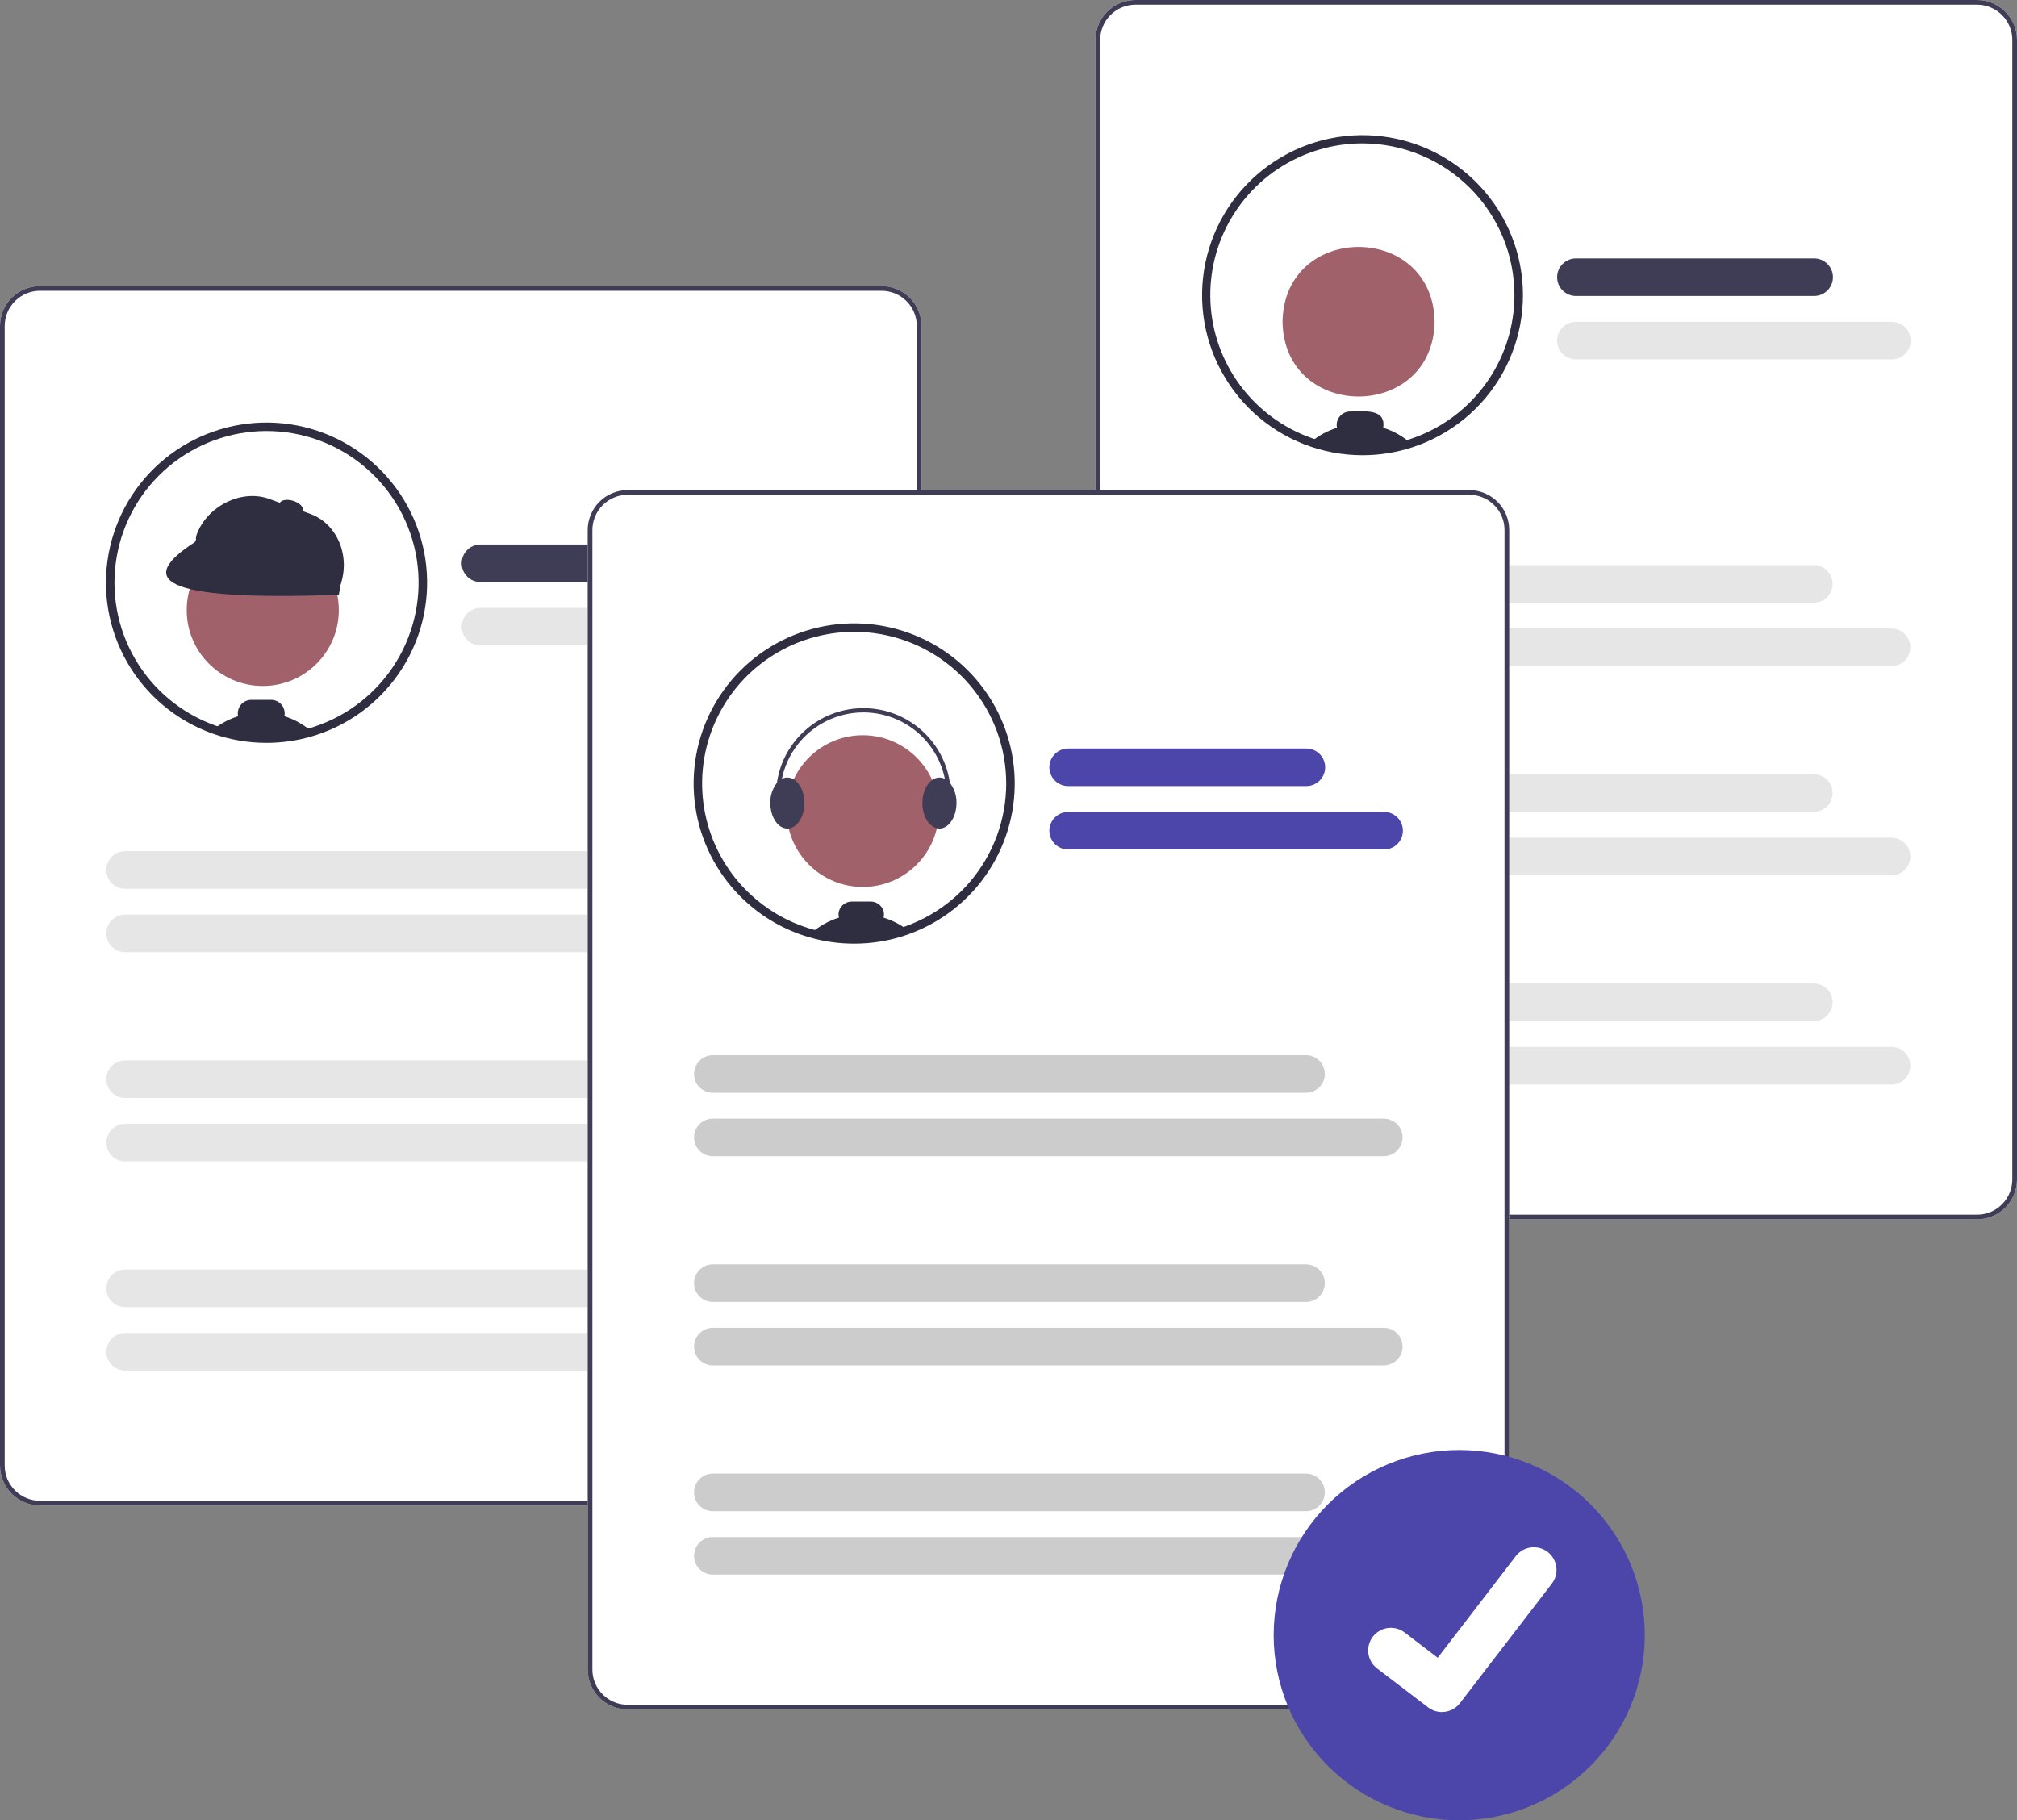 <svg width="236" height="213" viewBox="0 0 236 213" fill="none" xmlns="http://www.w3.org/2000/svg">
<rect x="0" y="0" width="236" height="213" fill="#808080" stroke="none"/>
<g clip-path="url(#clip0_313_355)">
<path d="M103.147 176.162H4.676C3.436 176.16 2.248 175.668 1.371 174.794C0.494 173.919 0.001 172.734 0 171.497V38.141C0.001 36.904 0.494 35.719 1.371 34.844C2.248 33.97 3.436 33.478 4.676 33.476H103.147C104.387 33.478 105.575 33.97 106.452 34.844C107.328 35.719 107.821 36.904 107.823 38.141V171.497C107.821 172.734 107.328 173.919 106.452 174.794C105.575 175.668 104.387 176.16 103.147 176.162Z" fill="white"/>
<path d="M49.472 68.183C49.472 72.034 48.251 75.787 45.983 78.904C43.715 82.02 40.517 84.342 36.846 85.535C36.736 85.57 36.627 85.605 36.515 85.638C36.04 85.784 35.558 85.908 35.067 86.015C34.179 86.207 33.279 86.332 32.372 86.388C31.978 86.414 31.582 86.428 31.183 86.428C29.124 86.43 27.08 86.084 25.136 85.406C25.08 85.386 25.023 85.366 24.968 85.346C21.819 84.212 19.043 82.237 16.942 79.636C14.84 77.036 13.495 73.911 13.052 70.6C12.608 67.29 13.084 63.921 14.428 60.862C15.771 57.803 17.931 55.17 20.671 53.251C23.411 51.332 26.627 50.2 29.967 49.978C33.308 49.756 36.645 50.453 39.616 51.993C42.587 53.533 45.077 55.858 46.815 58.712C48.553 61.567 49.472 64.843 49.472 68.183Z" fill="white"/>
<path d="M30.745 80.271C35.66 80.271 39.643 76.296 39.643 71.394C39.643 66.491 35.66 62.517 30.745 62.517C25.831 62.517 21.847 66.491 21.847 71.394C21.847 76.296 25.831 80.271 30.745 80.271Z" fill="#A0616A"/>
<path d="M33.273 83.804C33.297 83.695 33.309 83.583 33.31 83.472C33.309 83.054 33.142 82.654 32.846 82.358C32.55 82.063 32.149 81.897 31.73 81.896H29.402C28.984 81.897 28.582 82.063 28.286 82.358C27.99 82.653 27.823 83.054 27.823 83.472C27.823 83.584 27.835 83.696 27.86 83.805C26.981 84.082 26.15 84.492 25.397 85.021C25.251 85.122 25.106 85.232 24.968 85.346C25.023 85.366 25.08 85.386 25.136 85.406C27.08 86.084 29.124 86.43 31.183 86.428C31.582 86.428 31.979 86.414 32.372 86.388C33.279 86.332 34.179 86.207 35.067 86.015C35.558 85.908 36.04 85.784 36.515 85.638C35.575 84.808 34.47 84.183 33.273 83.804Z" fill="#2F2E41"/>
<path d="M32.974 86.177C32.758 86.193 32.55 86.266 32.372 86.388C33.279 86.332 34.179 86.207 35.067 86.015L32.974 86.177Z" fill="#2F2E41"/>
<path d="M38.815 69.285L23.357 63.644C23.191 63.583 23.057 63.459 22.982 63.3C22.908 63.14 22.9 62.958 22.961 62.792L23.013 62.546C24.221 59.254 28.222 57.182 31.522 58.386L36.279 60.122C39.579 61.327 41.013 65.225 39.806 68.517L39.668 68.89C39.608 69.055 39.484 69.189 39.324 69.264C39.164 69.338 38.981 69.345 38.815 69.285Z" fill="#2F2E41"/>
<path d="M39.648 69.598C18.102 70.391 16.22 67.69 22.784 63.444L24.177 60.887L40.139 66.692L39.648 69.598Z" fill="#2F2E41"/>
<path d="M35.423 59.717C35.542 59.323 35.033 58.821 34.285 58.597C33.538 58.373 32.835 58.511 32.716 58.906C32.597 59.3 33.107 59.802 33.854 60.026C34.602 60.25 35.304 60.112 35.423 59.717Z" fill="#2F2E41"/>
<path d="M31.183 86.925C29.068 86.927 26.968 86.573 24.971 85.876L24.798 85.814C20.616 84.306 17.105 81.368 14.891 77.521C12.676 73.674 11.901 69.169 12.704 64.806C13.506 60.443 15.833 56.505 19.272 53.692C22.71 50.88 27.038 49.376 31.484 49.447C35.93 49.517 40.206 51.159 43.553 54.08C46.9 57 49.1 61.011 49.762 65.397C50.424 69.784 49.505 74.262 47.168 78.036C44.831 81.81 41.228 84.635 37 86.008C36.882 86.046 36.771 86.081 36.658 86.115C36.186 86.26 35.685 86.39 35.173 86.501C34.261 86.698 33.334 86.826 32.403 86.884C32.002 86.911 31.591 86.925 31.183 86.925ZM31.183 50.435C26.997 50.436 22.945 51.909 19.74 54.595C16.535 57.282 14.382 61.01 13.659 65.124C12.938 69.237 13.693 73.473 15.792 77.086C17.891 80.7 21.201 83.459 25.138 84.878L25.302 84.937C27.192 85.597 29.181 85.932 31.183 85.93C31.569 85.93 31.957 85.917 32.338 85.891C33.221 85.836 34.098 85.715 34.962 85.528C35.446 85.424 35.919 85.3 36.369 85.163C36.48 85.129 36.586 85.096 36.691 85.062C40.718 83.754 44.145 81.055 46.356 77.452C48.567 73.848 49.417 69.576 48.754 65.403C48.09 61.23 45.956 57.431 42.735 54.687C39.515 51.943 35.419 50.436 31.183 50.435Z" fill="#2F2E41"/>
<path d="M103.147 176.162H4.676C3.436 176.16 2.248 175.668 1.371 174.794C0.494 173.919 0.001 172.734 0 171.497V38.141C0.001 36.904 0.494 35.719 1.371 34.844C2.248 33.97 3.436 33.478 4.676 33.476H103.147C104.387 33.478 105.575 33.97 106.452 34.844C107.328 35.719 107.821 36.904 107.823 38.141V171.497C107.821 172.734 107.328 173.919 106.452 174.794C105.575 175.668 104.387 176.16 103.147 176.162ZM4.676 34.025C3.582 34.026 2.533 34.46 1.76 35.232C0.986 36.004 0.551 37.05 0.55 38.141V171.497C0.551 172.588 0.986 173.634 1.76 174.406C2.533 175.178 3.582 175.612 4.676 175.613H103.147C104.241 175.612 105.289 175.178 106.063 174.406C106.836 173.634 107.271 172.588 107.273 171.497V38.141C107.271 37.05 106.836 36.004 106.063 35.232C105.289 34.46 104.241 34.026 103.147 34.025H4.676Z" fill="#3F3D56"/>
<path d="M84.084 68.112H56.22C55.636 68.111 55.076 67.879 54.663 67.466C54.25 67.054 54.019 66.495 54.019 65.912C54.019 65.33 54.25 64.771 54.663 64.359C55.076 63.946 55.636 63.714 56.22 63.713H84.084C84.374 63.713 84.661 63.77 84.928 63.88C85.196 63.99 85.439 64.152 85.644 64.357C85.85 64.561 86.012 64.803 86.123 65.07C86.234 65.337 86.291 65.624 86.291 65.912C86.291 66.201 86.234 66.488 86.123 66.755C86.012 67.022 85.85 67.264 85.644 67.468C85.439 67.673 85.196 67.835 84.928 67.945C84.661 68.055 84.374 68.112 84.084 68.112Z" fill="#3F3D56"/>
<path d="M93.177 75.533H56.22C55.636 75.532 55.076 75.3 54.663 74.888C54.25 74.476 54.019 73.917 54.019 73.334C54.019 72.751 54.25 72.193 54.663 71.78C55.076 71.368 55.636 71.136 56.22 71.135H93.177C93.761 71.136 94.321 71.368 94.734 71.78C95.147 72.193 95.379 72.751 95.379 73.334C95.379 73.917 95.147 74.476 94.734 74.888C94.321 75.3 93.761 75.532 93.177 75.533Z" fill="#E6E6E6"/>
<path d="M84.043 103.999H14.646C14.356 103.999 14.069 103.942 13.801 103.832C13.534 103.722 13.29 103.56 13.085 103.356C12.88 103.151 12.718 102.909 12.607 102.642C12.496 102.375 12.439 102.089 12.439 101.8C12.439 101.511 12.496 101.224 12.607 100.958C12.718 100.691 12.88 100.448 13.085 100.244C13.29 100.04 13.534 99.878 13.801 99.767C14.069 99.657 14.356 99.6 14.646 99.601H84.043C84.628 99.601 85.188 99.833 85.6 100.246C86.013 100.658 86.245 101.217 86.245 101.8C86.245 102.382 86.013 102.941 85.6 103.354C85.188 103.766 84.628 103.998 84.043 103.999Z" fill="#E6E6E6"/>
<path d="M93.136 111.42H14.646C14.356 111.421 14.069 111.364 13.801 111.254C13.534 111.143 13.29 110.982 13.085 110.777C12.88 110.573 12.718 110.331 12.607 110.064C12.496 109.797 12.439 109.51 12.439 109.221C12.439 108.932 12.496 108.646 12.607 108.379C12.718 108.112 12.88 107.87 13.085 107.665C13.29 107.461 13.534 107.299 13.801 107.189C14.069 107.079 14.356 107.022 14.646 107.022H93.136C93.426 107.022 93.713 107.079 93.981 107.189C94.249 107.299 94.492 107.461 94.697 107.665C94.902 107.87 95.064 108.112 95.175 108.379C95.286 108.646 95.344 108.932 95.344 109.221C95.344 109.51 95.286 109.797 95.175 110.064C95.064 110.331 94.902 110.573 94.697 110.777C94.492 110.982 94.249 111.143 93.981 111.254C93.713 111.364 93.426 111.421 93.136 111.42Z" fill="#E6E6E6"/>
<path d="M84.043 128.478H14.646C14.061 128.478 13.501 128.247 13.087 127.834C12.674 127.422 12.441 126.863 12.441 126.279C12.441 125.696 12.674 125.137 13.087 124.724C13.501 124.312 14.061 124.08 14.646 124.08H84.043C84.628 124.08 85.189 124.312 85.602 124.724C86.016 125.137 86.248 125.696 86.248 126.279C86.248 126.863 86.016 127.422 85.602 127.834C85.189 128.247 84.628 128.478 84.043 128.478Z" fill="#E6E6E6"/>
<path d="M93.136 135.9H14.646C14.061 135.9 13.501 135.668 13.087 135.256C12.674 134.844 12.441 134.284 12.441 133.701C12.441 133.118 12.674 132.559 13.087 132.146C13.501 131.734 14.061 131.502 14.646 131.502H93.136C93.721 131.502 94.282 131.734 94.695 132.146C95.109 132.559 95.341 133.118 95.341 133.701C95.341 134.284 95.109 134.844 94.695 135.256C94.282 135.668 93.721 135.9 93.136 135.9Z" fill="#E6E6E6"/>
<path d="M84.043 152.958H14.646C14.061 152.958 13.501 152.726 13.087 152.314C12.674 151.902 12.441 151.342 12.441 150.759C12.441 150.176 12.674 149.617 13.087 149.204C13.501 148.792 14.061 148.56 14.646 148.56H84.043C84.628 148.56 85.189 148.792 85.602 149.204C86.016 149.617 86.248 150.176 86.248 150.759C86.248 151.342 86.016 151.902 85.602 152.314C85.189 152.726 84.628 152.958 84.043 152.958Z" fill="#E6E6E6"/>
<path d="M93.136 160.38H14.646C14.061 160.38 13.501 160.148 13.087 159.736C12.674 159.323 12.441 158.764 12.441 158.181C12.441 157.598 12.674 157.038 13.087 156.626C13.501 156.214 14.061 155.982 14.646 155.982H93.136C93.721 155.982 94.282 156.214 94.695 156.626C95.109 157.038 95.341 157.598 95.341 158.181C95.341 158.764 95.109 159.323 94.695 159.736C94.282 160.148 93.721 160.38 93.136 160.38Z" fill="#E6E6E6"/>
<path d="M231.324 142.685L132.853 142.686C131.613 142.684 130.425 142.192 129.548 141.318C128.672 140.443 128.179 139.258 128.177 138.021L128.177 4.665C128.178 3.428 128.672 2.242 129.548 1.368C130.425 0.493 131.613 0.001 132.853 7.72045e-05L231.324 0C232.564 0.001 233.752 0.493 234.629 1.368C235.505 2.242 235.998 3.428 236 4.665L236 138.021C235.999 139.257 235.505 140.443 234.629 141.318C233.752 142.192 232.564 142.684 231.324 142.685Z" fill="white"/>
<path d="M231.324 142.685L132.853 142.686C131.613 142.684 130.425 142.192 129.548 141.318C128.672 140.443 128.179 139.258 128.177 138.021L128.177 4.665C128.178 3.428 128.672 2.242 129.548 1.368C130.425 0.493 131.613 0.001 132.853 7.72045e-05L231.324 0C232.564 0.001 233.752 0.493 234.629 1.368C235.505 2.242 235.998 3.428 236 4.665L236 138.021C235.999 139.257 235.505 140.443 234.629 141.318C233.752 142.192 232.564 142.684 231.324 142.685ZM132.853 0.549C131.759 0.55 130.71 0.984 129.937 1.756C129.163 2.527 128.728 3.574 128.727 4.665L128.727 138.021C128.729 139.112 129.164 140.158 129.937 140.93C130.711 141.702 131.759 142.136 132.853 142.137L231.324 142.137C232.418 142.135 233.467 141.701 234.24 140.93C235.014 140.158 235.449 139.112 235.45 138.021L235.45 4.665C235.449 3.573 235.013 2.527 234.24 1.756C233.466 0.984 232.418 0.55 231.324 0.549L132.853 0.549Z" fill="#3F3D56"/>
<path d="M177.696 34.525C177.696 38.133 176.623 41.661 174.613 44.661C172.604 47.661 169.747 50 166.405 51.381C163.064 52.762 159.386 53.123 155.838 52.419C152.291 51.715 149.032 49.977 146.474 47.426C143.916 44.874 142.174 41.623 141.469 38.084C140.763 34.545 141.125 30.876 142.51 27.543C143.894 24.209 146.238 21.359 149.246 19.354C152.253 17.349 155.789 16.279 159.406 16.279C164.257 16.281 168.908 18.204 172.337 21.625C175.767 25.046 177.694 29.686 177.696 34.525Z" fill="white"/>
<path d="M167.859 37.646C167.66 49.315 150.261 49.313 150.063 37.646C150.262 25.978 167.661 25.98 167.859 37.646Z" fill="#A0616A"/>
<path d="M161.846 50.058C162.195 47.707 159.436 48.172 157.977 48.149C157.741 48.149 157.509 48.203 157.297 48.304C157.085 48.406 156.898 48.553 156.75 48.736C156.602 48.919 156.497 49.132 156.442 49.36C156.388 49.589 156.385 49.826 156.434 50.056C155.304 50.404 154.258 50.98 153.359 51.748C157.144 53.064 161.257 53.11 165.07 51.877C164.14 51.044 163.04 50.424 161.846 50.058Z" fill="#2F2E41"/>
<path d="M159.407 53.267C154.684 53.263 150.136 51.483 146.67 48.283C143.204 45.082 141.075 40.695 140.707 35.998C140.34 31.301 141.76 26.638 144.686 22.939C147.612 19.241 151.828 16.778 156.493 16.043C161.158 15.308 165.93 16.354 169.856 18.973C173.783 21.591 176.575 25.59 177.677 30.172C178.778 34.754 178.108 39.581 175.8 43.692C173.492 47.803 169.716 50.894 165.224 52.35C163.345 52.96 161.382 53.269 159.407 53.267ZM159.407 16.777C155.887 16.777 152.447 17.817 149.52 19.767C146.594 21.718 144.313 24.49 142.966 27.733C141.619 30.977 141.266 34.546 141.953 37.989C142.639 41.433 144.334 44.596 146.823 47.078C149.311 49.561 152.482 51.251 155.933 51.936C159.385 52.621 162.963 52.269 166.214 50.925C169.466 49.582 172.244 47.306 174.199 44.387C176.154 41.468 177.197 38.035 177.197 34.525C177.192 29.819 175.316 25.308 171.98 21.981C168.645 18.654 164.123 16.782 159.407 16.777Z" fill="#2F2E41"/>
<path d="M212.261 34.635L184.397 34.635C183.813 34.635 183.252 34.404 182.839 33.991C182.425 33.579 182.193 33.02 182.193 32.436C182.193 31.853 182.425 31.294 182.839 30.881C183.252 30.469 183.813 30.237 184.397 30.237L212.261 30.237C212.846 30.237 213.406 30.469 213.82 30.881C214.233 31.294 214.465 31.853 214.465 32.436C214.465 33.019 214.233 33.579 213.82 33.991C213.406 34.404 212.846 34.635 212.261 34.635Z" fill="#3F3D56"/>
<path d="M221.354 42.057L184.397 42.057C184.108 42.057 183.821 42.001 183.553 41.89C183.285 41.78 183.042 41.618 182.837 41.414C182.632 41.21 182.469 40.967 182.358 40.7C182.247 40.433 182.19 40.147 182.19 39.858C182.19 39.569 182.247 39.283 182.358 39.016C182.469 38.749 182.632 38.506 182.837 38.302C183.042 38.098 183.285 37.936 183.553 37.826C183.821 37.715 184.108 37.659 184.397 37.659L221.354 37.659C221.939 37.659 222.499 37.891 222.913 38.303C223.326 38.715 223.558 39.275 223.558 39.858C223.558 40.441 223.326 41.001 222.913 41.413C222.499 41.825 221.939 42.057 221.354 42.057Z" fill="#E6E6E6"/>
<path d="M212.221 70.522L142.823 70.522C142.239 70.522 141.679 70.29 141.266 69.877C140.853 69.465 140.621 68.906 140.621 68.323C140.621 67.741 140.853 67.182 141.266 66.769C141.679 66.357 142.239 66.125 142.823 66.124L212.221 66.124C212.805 66.124 213.366 66.356 213.779 66.769C214.193 67.181 214.425 67.74 214.425 68.323C214.425 68.907 214.193 69.466 213.779 69.878C213.366 70.291 212.805 70.522 212.221 70.522Z" fill="#E6E6E6"/>
<path d="M221.314 77.944L142.823 77.944C142.533 77.945 142.246 77.888 141.979 77.778C141.711 77.667 141.467 77.505 141.262 77.301C141.057 77.097 140.895 76.854 140.784 76.587C140.673 76.32 140.616 76.034 140.616 75.745C140.616 75.456 140.673 75.17 140.784 74.903C140.895 74.636 141.057 74.394 141.262 74.189C141.467 73.985 141.711 73.823 141.979 73.713C142.246 73.603 142.533 73.546 142.823 73.546L221.314 73.546C221.898 73.546 222.459 73.778 222.872 74.19C223.286 74.603 223.518 75.162 223.518 75.745C223.518 76.328 223.286 76.888 222.872 77.3C222.459 77.713 221.898 77.944 221.314 77.944Z" fill="#E6E6E6"/>
<path d="M212.221 95.002L142.823 95.002C142.239 95.001 141.679 94.769 141.266 94.357C140.853 93.945 140.621 93.386 140.621 92.803C140.621 92.221 140.853 91.662 141.266 91.249C141.679 90.837 142.239 90.605 142.823 90.604L212.221 90.604C212.805 90.604 213.366 90.836 213.779 91.248C214.193 91.661 214.425 92.22 214.425 92.803C214.425 93.386 214.193 93.946 213.779 94.358C213.366 94.77 212.805 95.002 212.221 95.002Z" fill="#E6E6E6"/>
<path d="M221.314 102.424L142.823 102.424C142.533 102.424 142.246 102.368 141.979 102.257C141.711 102.147 141.467 101.985 141.263 101.781C141.058 101.577 140.895 101.334 140.784 101.067C140.673 100.8 140.616 100.514 140.616 100.225C140.616 99.936 140.673 99.65 140.784 99.383C140.895 99.116 141.058 98.873 141.263 98.669C141.467 98.465 141.711 98.303 141.979 98.192C142.246 98.082 142.533 98.026 142.823 98.026L221.314 98.026C221.898 98.026 222.459 98.258 222.872 98.67C223.286 99.082 223.518 99.642 223.518 100.225C223.518 100.808 223.286 101.367 222.872 101.78C222.459 102.192 221.898 102.424 221.314 102.424Z" fill="#E6E6E6"/>
<path d="M212.221 119.482L142.823 119.482C142.238 119.482 141.678 119.25 141.264 118.838C140.851 118.426 140.619 117.866 140.619 117.283C140.619 116.7 140.851 116.14 141.264 115.728C141.678 115.316 142.238 115.084 142.823 115.084L212.221 115.084C212.805 115.084 213.366 115.316 213.779 115.728C214.193 116.14 214.425 116.7 214.425 117.283C214.425 117.866 214.193 118.425 213.779 118.838C213.366 119.25 212.805 119.482 212.221 119.482Z" fill="#E6E6E6"/>
<path d="M221.314 126.904L142.823 126.904C142.238 126.904 141.678 126.672 141.264 126.26C140.851 125.847 140.619 125.288 140.619 124.705C140.619 124.121 140.851 123.562 141.264 123.15C141.678 122.737 142.238 122.506 142.823 122.506L221.314 122.506C221.898 122.506 222.459 122.737 222.872 123.15C223.286 123.562 223.518 124.121 223.518 124.705C223.518 125.288 223.286 125.847 222.872 126.26C222.459 126.672 221.898 126.904 221.314 126.904Z" fill="#E6E6E6"/>
<path d="M171.911 200.034H73.441C72.201 200.033 71.012 199.541 70.136 198.666C69.259 197.792 68.766 196.606 68.765 195.369V62.013C68.766 60.777 69.259 59.591 70.136 58.716C71.012 57.842 72.201 57.35 73.441 57.349H171.911C173.151 57.35 174.34 57.842 175.216 58.716C176.093 59.591 176.586 60.777 176.587 62.013V195.369C176.586 196.606 176.093 197.792 175.216 198.666C174.34 199.541 173.151 200.033 171.911 200.034Z" fill="white"/>
<path d="M81.653 91.68C81.65 94.081 82.124 96.46 83.046 98.677C83.969 100.895 85.323 102.909 87.03 104.602C87.173 104.743 87.32 104.884 87.468 105.022C88.359 105.853 89.331 106.592 90.371 107.23C90.57 107.352 90.77 107.47 90.974 107.585C92.025 108.175 93.132 108.66 94.279 109.033C94.477 109.097 94.678 109.159 94.88 109.215C98.526 110.258 102.407 110.149 105.989 108.903C106.059 108.878 106.129 108.853 106.197 108.829C109.342 107.687 112.112 105.707 114.207 103.104C116.302 100.501 117.641 97.375 118.078 94.065C118.515 90.756 118.034 87.39 116.687 84.335C115.339 81.279 113.178 78.651 110.437 76.736C107.696 74.821 104.481 73.693 101.142 73.474C97.803 73.255 94.468 73.954 91.5 75.496C88.532 77.037 86.044 79.361 84.308 82.214C82.572 85.068 81.653 88.342 81.653 91.68Z" fill="white"/>
<path d="M100.951 103.786C105.865 103.786 109.849 99.811 109.849 94.909C109.849 90.006 105.865 86.032 100.951 86.032C96.036 86.032 92.052 90.006 92.052 94.909C92.052 99.811 96.036 103.786 100.951 103.786Z" fill="#A0616A"/>
<path d="M94.88 109.215C98.526 110.258 102.407 110.149 105.989 108.903C106.059 108.878 106.129 108.853 106.197 108.829C105.353 108.179 104.398 107.687 103.379 107.376C103.451 107.121 103.45 106.85 103.376 106.596C103.275 106.273 103.072 105.992 102.798 105.794C102.524 105.595 102.193 105.49 101.854 105.495H99.686C99.348 105.49 99.018 105.595 98.744 105.793C98.471 105.991 98.269 106.272 98.168 106.594C98.094 106.849 98.093 107.12 98.165 107.376C97.267 107.65 96.418 108.065 95.651 108.605C95.496 108.712 95.347 108.825 95.202 108.943C95.093 109.031 94.984 109.122 94.88 109.215Z" fill="#2F2E41"/>
<path d="M107.922 93.967C107.922 95.463 108.66 96.704 109.619 96.919C109.717 96.941 109.817 96.953 109.917 96.953C111.016 96.953 111.912 95.614 111.912 93.967C111.937 93.118 111.665 92.287 111.144 91.615C110.982 91.419 110.782 91.257 110.557 91.139C110.359 91.036 110.14 90.982 109.917 90.982C109.61 90.985 109.313 91.085 109.067 91.267C108.39 91.745 107.922 92.775 107.922 93.967Z" fill="#3F3D56"/>
<path d="M90.131 93.967C90.131 95.254 90.676 96.352 91.441 96.772C91.651 96.889 91.886 96.951 92.126 96.953C92.18 96.953 92.233 96.949 92.286 96.943C93.31 96.822 94.121 95.534 94.121 93.967C94.121 92.712 93.601 91.635 92.866 91.195C92.644 91.058 92.388 90.984 92.126 90.982C91.903 90.982 91.684 91.036 91.486 91.139C91.26 91.258 91.06 91.42 90.898 91.617C90.378 92.288 90.107 93.119 90.131 93.967Z" fill="#3F3D56"/>
<path d="M91.566 96.486C91.605 96.486 91.644 96.476 91.68 96.458C91.715 96.44 91.745 96.414 91.768 96.382C91.791 96.35 91.806 96.313 91.812 96.274C91.818 96.234 91.815 96.195 91.802 96.157C91.325 94.743 91.182 93.239 91.383 91.76C91.584 90.282 92.124 88.87 92.961 87.634C93.798 86.397 94.91 85.37 96.209 84.632C97.509 83.894 98.962 83.465 100.455 83.378C101.947 83.291 103.44 83.549 104.817 84.131C106.194 84.713 107.418 85.605 108.393 86.735C109.369 87.866 110.07 89.206 110.442 90.651C110.814 92.096 110.847 93.607 110.538 95.067C110.525 95.131 110.537 95.198 110.573 95.254C110.609 95.309 110.666 95.347 110.731 95.361C110.795 95.375 110.863 95.362 110.918 95.326C110.974 95.29 111.012 95.234 111.026 95.169C111.351 93.635 111.316 92.046 110.925 90.527C110.534 89.007 109.797 87.599 108.772 86.41C107.746 85.221 106.46 84.284 105.012 83.671C103.564 83.059 101.995 82.788 100.425 82.88C98.856 82.971 97.328 83.422 95.962 84.198C94.595 84.975 93.427 86.055 92.547 87.354C91.667 88.654 91.099 90.139 90.888 91.693C90.677 93.248 90.828 94.83 91.329 96.316C91.346 96.366 91.378 96.409 91.42 96.439C91.463 96.469 91.513 96.486 91.566 96.486Z" fill="#3F3D56"/>
<path d="M99.942 110.422C98.183 110.424 96.432 110.178 94.741 109.693C94.543 109.637 94.334 109.574 94.124 109.505C92.946 109.123 91.809 108.625 90.729 108.018C90.527 107.905 90.324 107.785 90.109 107.653C89.042 106.998 88.043 106.239 87.127 105.385C86.976 105.245 86.826 105.101 86.68 104.956C83.8 102.092 81.93 98.373 81.35 94.358C80.77 90.342 81.511 86.247 83.464 82.689C85.416 79.13 88.473 76.299 92.175 74.621C95.878 72.944 100.026 72.51 103.997 73.385C107.968 74.26 111.547 76.397 114.196 79.475C116.846 82.553 118.423 86.405 118.69 90.453C118.957 94.501 117.9 98.527 115.678 101.924C113.456 105.322 110.189 107.909 106.368 109.296C106.299 109.321 106.228 109.346 106.157 109.372C104.16 110.069 102.059 110.425 99.942 110.422ZM99.942 73.932C96.421 73.933 92.98 74.975 90.053 76.928C87.126 78.88 84.846 81.656 83.501 84.902C82.156 88.148 81.807 91.719 82.498 95.163C83.189 98.608 84.889 101.77 87.382 104.25C87.52 104.386 87.663 104.524 87.808 104.658C88.675 105.466 89.621 106.186 90.632 106.806C90.835 106.931 91.027 107.044 91.218 107.151C92.24 107.725 93.318 108.197 94.433 108.559C94.631 108.624 94.826 108.683 95.014 108.736C98.563 109.752 102.339 109.646 105.825 108.434L106.026 108.361C109.957 106.934 113.258 104.171 115.349 100.557C117.44 96.943 118.189 92.71 117.463 88.601C116.736 84.491 114.582 80.769 111.378 78.086C108.174 75.403 104.125 73.933 99.942 73.932Z" fill="#2F2E41"/>
<path d="M171.911 200.034H73.441C72.201 200.033 71.012 199.541 70.136 198.666C69.259 197.792 68.766 196.606 68.765 195.369V62.013C68.766 60.777 69.259 59.591 70.136 58.716C71.012 57.842 72.201 57.35 73.441 57.349H171.911C173.151 57.35 174.34 57.842 175.216 58.716C176.093 59.591 176.586 60.777 176.587 62.013V195.369C176.586 196.606 176.093 197.792 175.216 198.666C174.34 199.541 173.151 200.033 171.911 200.034ZM73.441 57.897C72.347 57.899 71.298 58.333 70.525 59.104C69.751 59.876 69.316 60.922 69.315 62.013V195.369C69.316 196.461 69.751 197.507 70.525 198.278C71.298 199.05 72.347 199.484 73.441 199.485H171.911C173.005 199.484 174.054 199.05 174.827 198.278C175.601 197.507 176.036 196.461 176.037 195.369V62.013C176.036 60.922 175.601 59.876 174.827 59.104C174.054 58.333 173.005 57.899 171.911 57.897H73.441Z" fill="#3F3D56"/>
<path d="M152.849 91.984H124.985C124.4 91.984 123.839 91.752 123.426 91.34C123.013 90.927 122.78 90.368 122.78 89.785C122.78 89.202 123.013 88.642 123.426 88.23C123.839 87.817 124.4 87.586 124.985 87.586H152.849C153.433 87.586 153.994 87.817 154.407 88.23C154.821 88.642 155.053 89.202 155.053 89.785C155.053 90.368 154.821 90.927 154.407 91.34C153.994 91.752 153.433 91.984 152.849 91.984Z" fill="#4C46AA"/>
<path d="M161.942 99.406H124.985C124.4 99.406 123.839 99.174 123.426 98.762C123.013 98.349 122.78 97.79 122.78 97.207C122.78 96.623 123.013 96.064 123.426 95.652C123.839 95.239 124.4 95.008 124.985 95.008H161.942C162.526 95.008 163.087 95.239 163.5 95.652C163.914 96.064 164.146 96.623 164.146 97.207C164.146 97.79 163.914 98.349 163.5 98.762C163.087 99.174 162.526 99.406 161.942 99.406Z" fill="#4C46AA"/>
<path d="M152.808 127.871H83.41C82.826 127.871 82.265 127.639 81.852 127.227C81.438 126.815 81.206 126.255 81.206 125.672C81.206 125.089 81.438 124.53 81.852 124.117C82.265 123.705 82.826 123.473 83.41 123.473H152.808C153.393 123.473 153.953 123.705 154.367 124.117C154.78 124.53 155.012 125.089 155.012 125.672C155.012 126.255 154.78 126.815 154.367 127.227C153.953 127.639 153.393 127.871 152.808 127.871Z" fill="#CCCCCC"/>
<path d="M161.901 135.293H83.41C82.826 135.293 82.265 135.061 81.852 134.649C81.438 134.236 81.206 133.677 81.206 133.094C81.206 132.511 81.438 131.951 81.852 131.539C82.265 131.126 82.826 130.895 83.41 130.895H161.901C162.486 130.895 163.046 131.126 163.46 131.539C163.873 131.951 164.105 132.511 164.105 133.094C164.105 133.677 163.873 134.236 163.46 134.649C163.046 135.061 162.486 135.293 161.901 135.293Z" fill="#CCCCCC"/>
<path d="M152.808 152.351H83.41C82.826 152.35 82.266 152.118 81.853 151.706C81.441 151.293 81.209 150.735 81.209 150.152C81.209 149.569 81.441 149.01 81.853 148.598C82.266 148.185 82.826 147.953 83.41 147.953H152.808C153.393 147.953 153.953 148.184 154.367 148.597C154.78 149.009 155.012 149.569 155.012 150.152C155.012 150.735 154.78 151.294 154.367 151.707C153.953 152.119 153.393 152.351 152.808 152.351Z" fill="#CCCCCC"/>
<path d="M161.901 159.773H83.41C82.826 159.772 82.266 159.54 81.853 159.128C81.441 158.715 81.209 158.156 81.209 157.574C81.209 156.991 81.441 156.432 81.853 156.02C82.266 155.607 82.826 155.375 83.41 155.375H161.901C162.486 155.375 163.046 155.606 163.46 156.019C163.873 156.431 164.105 156.99 164.105 157.574C164.105 158.157 163.873 158.716 163.46 159.129C163.046 159.541 162.486 159.773 161.901 159.773Z" fill="#CCCCCC"/>
<path d="M152.808 176.831H83.41C82.826 176.831 82.265 176.599 81.852 176.186C81.438 175.774 81.206 175.215 81.206 174.632C81.206 174.048 81.438 173.489 81.852 173.077C82.265 172.664 82.826 172.432 83.41 172.432H152.808C153.393 172.432 153.953 172.664 154.367 173.077C154.78 173.489 155.012 174.048 155.012 174.632C155.012 175.215 154.78 175.774 154.367 176.186C153.953 176.599 153.393 176.831 152.808 176.831Z" fill="#CCCCCC"/>
<path d="M161.901 184.252H83.41C82.826 184.252 82.265 184.021 81.852 183.608C81.438 183.196 81.206 182.637 81.206 182.053C81.206 181.47 81.438 180.911 81.852 180.498C82.265 180.086 82.826 179.854 83.41 179.854H161.901C162.486 179.854 163.046 180.086 163.46 180.498C163.873 180.911 164.105 181.47 164.105 182.053C164.105 182.637 163.873 183.196 163.46 183.608C163.046 184.021 162.486 184.252 161.901 184.252Z" fill="#CCCCCC"/>
<path d="M170.769 169.668C167.915 169.665 165.088 170.223 162.45 171.31C159.812 172.398 157.415 173.993 155.396 176.005C153.377 178.017 151.775 180.407 150.682 183.037C149.589 185.667 149.026 188.487 149.026 191.334C149.026 194.181 149.589 197 150.682 199.631C151.775 202.261 153.376 204.65 155.396 206.663C157.415 208.675 159.812 210.27 162.45 211.358C165.088 212.445 167.915 213.003 170.769 213C176.522 212.99 182.037 210.703 186.101 206.641C190.166 202.579 192.449 197.074 192.449 191.334C192.449 185.594 190.166 180.089 186.101 176.027C182.037 171.965 176.522 169.678 170.769 169.668Z" fill="#4C46AA"/>
<path d="M168.708 200.332C168.136 200.333 167.58 200.148 167.122 199.806L167.094 199.785L161.121 195.227C160.563 194.8 160.198 194.169 160.107 193.473C160.015 192.777 160.204 192.073 160.632 191.516C161.06 190.959 161.692 190.595 162.389 190.502C163.087 190.41 163.792 190.598 164.351 191.025L168.22 193.984L177.361 182.086C177.573 181.811 177.838 181.579 178.139 181.405C178.441 181.231 178.774 181.118 179.119 181.073C179.465 181.027 179.816 181.05 180.152 181.14C180.489 181.23 180.804 181.385 181.081 181.596L181.082 181.597L181.025 181.675L181.083 181.597C181.641 182.025 182.006 182.656 182.098 183.351C182.19 184.047 182.002 184.751 181.574 185.308L170.821 199.296C170.573 199.618 170.253 199.879 169.887 200.058C169.521 200.237 169.118 200.33 168.71 200.329L168.708 200.332Z" fill="white"/>
</g>
<defs>
<clipPath id="clip0_313_355">
<rect width="236" height="213" fill="white"/>
</clipPath>
</defs>
</svg>
